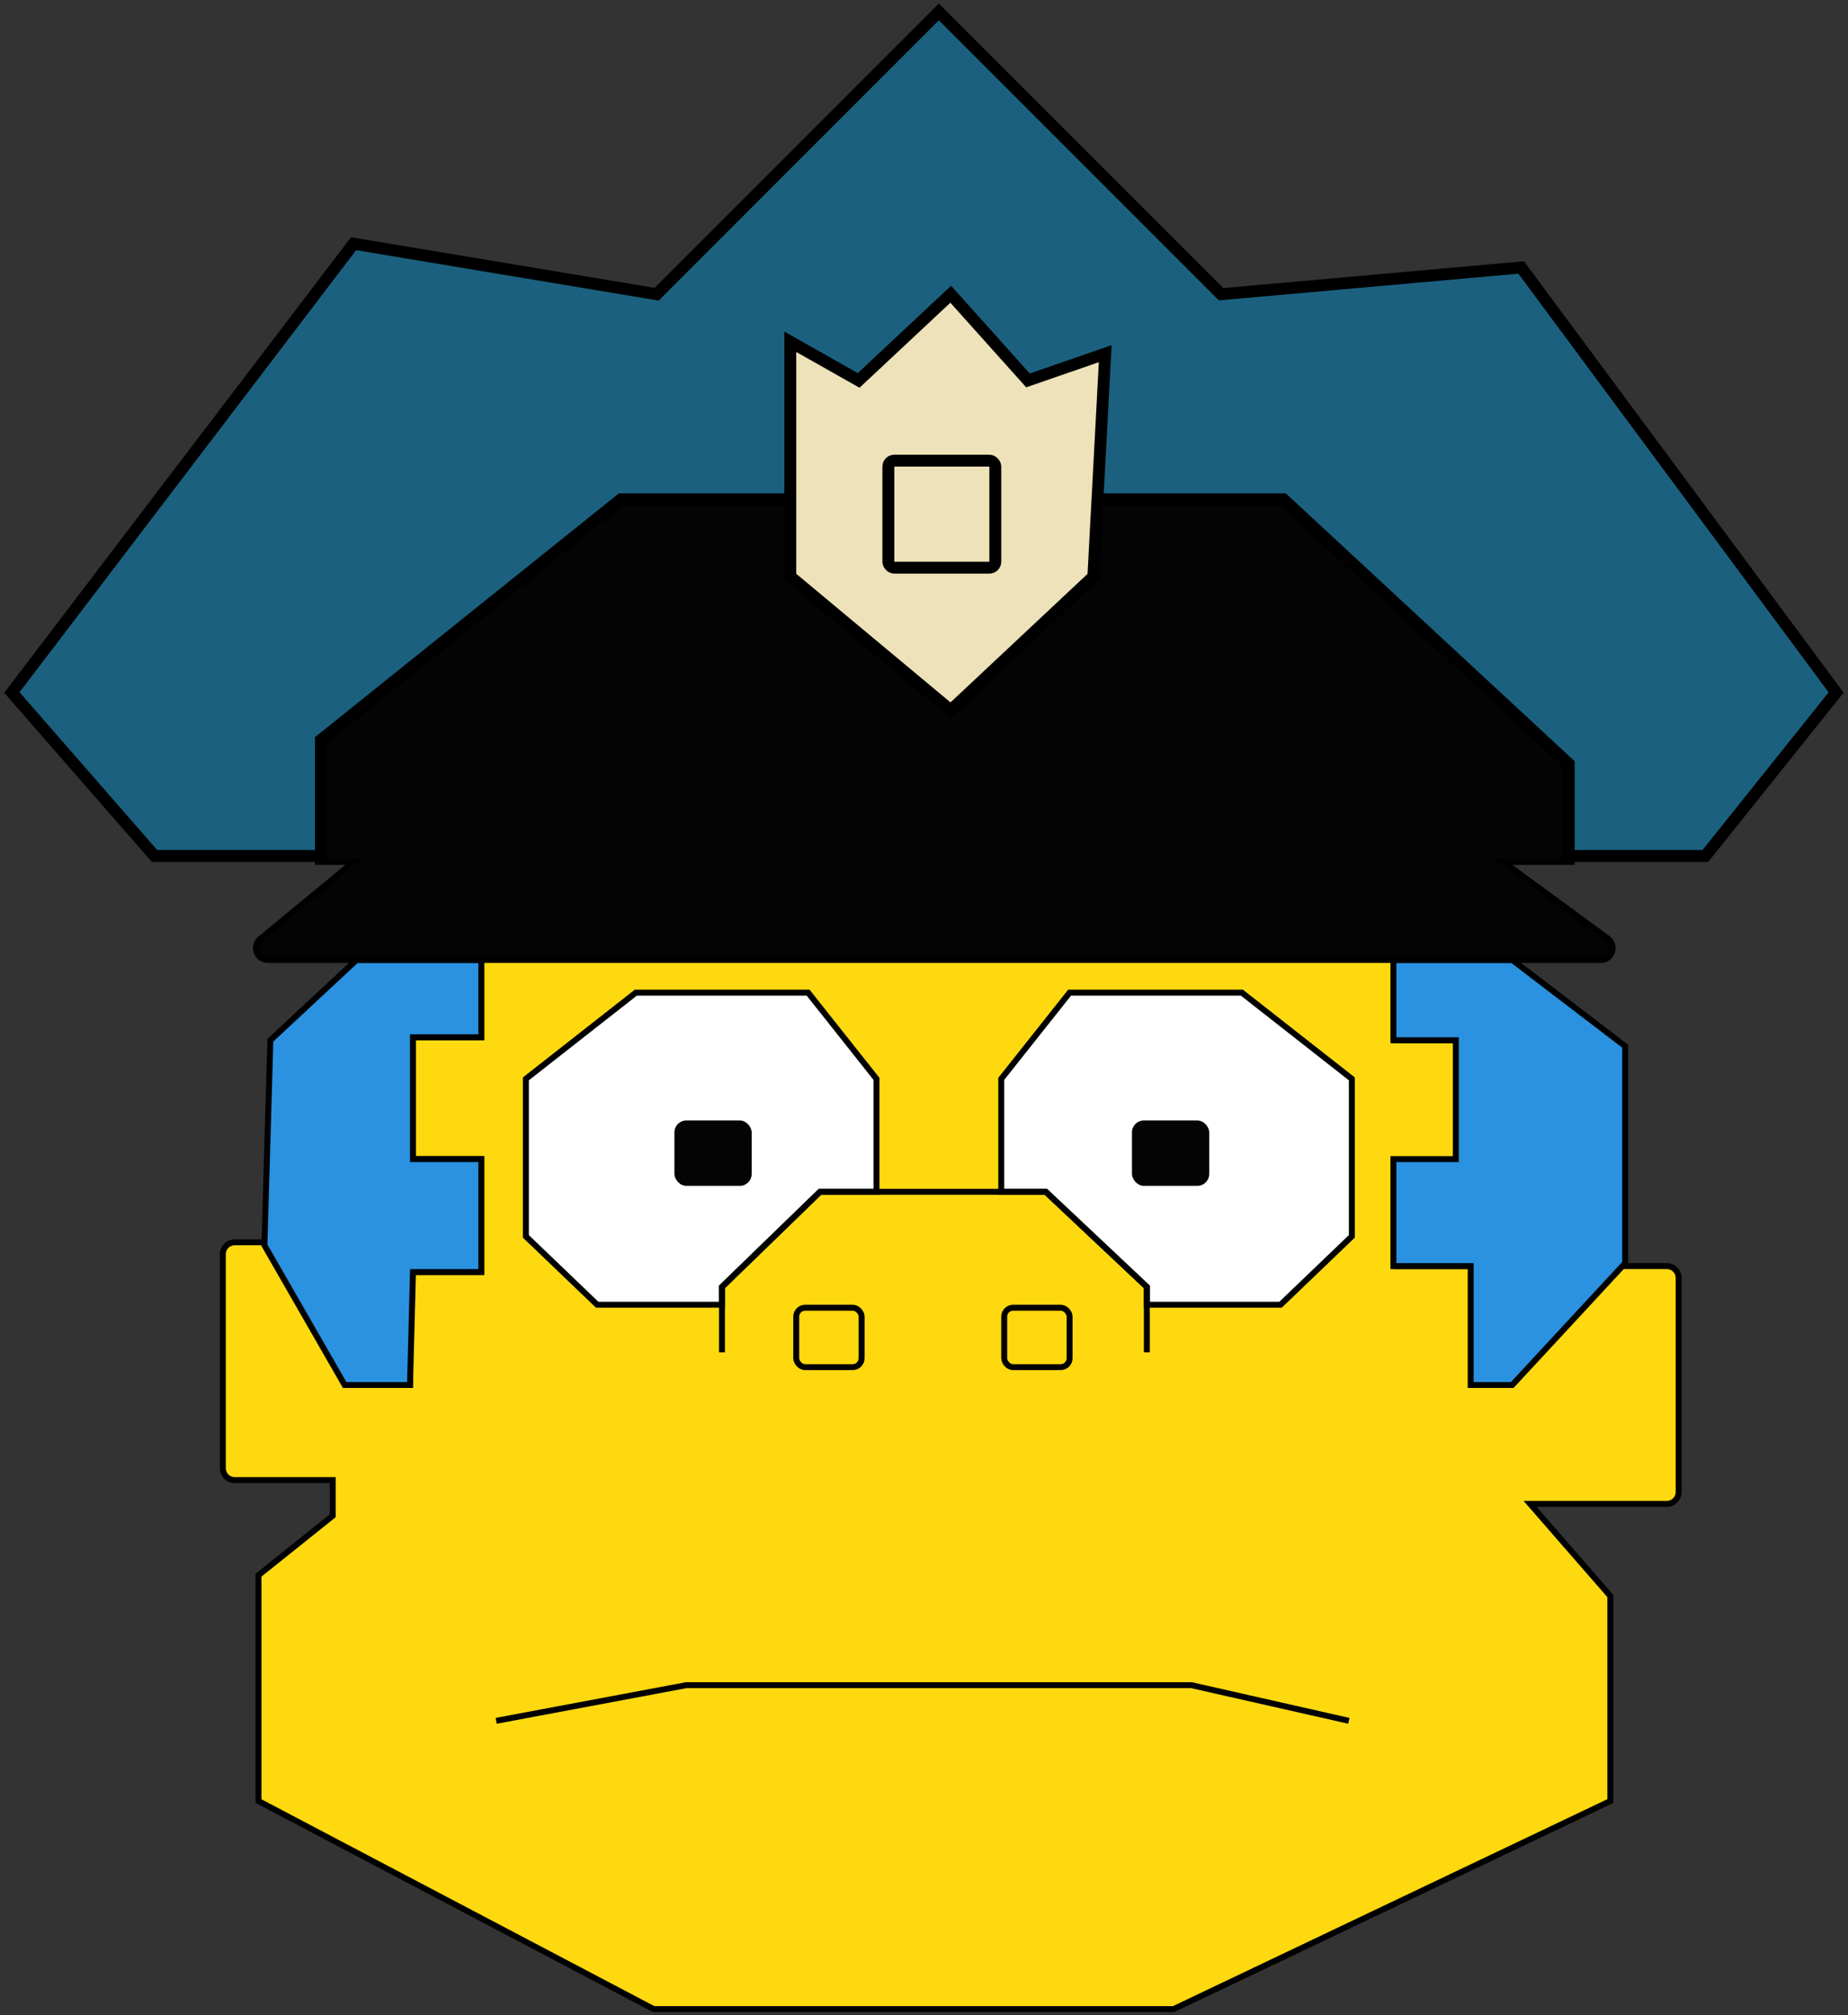 <svg width="311" height="339" viewBox="0 0 311 339" fill="none" xmlns="http://www.w3.org/2000/svg">
<rect x="0" y="0" width="311" height="339" fill="#333333" stroke="none"/>
<path d="M37.5 247V211C37.5 209.895 38.395 209 39.5 209H45L58.5 233H69V214H81V195H69V174.5H81V160H235V175H247.5V196.5H235V213H249L248.5 232L266 213H280.5C281.605 213 282.5 213.895 282.5 215V251C282.5 252.105 281.605 253 280.5 253H257.5L271 268.5V303L197.5 338H110L43.5 303V265L56 255V249H39.5C38.395 249 37.5 248.105 37.5 247Z" fill="#FFD90F" stroke="black"/>
<path d="M88.5 208V181.5L107 167H136L147.5 181.5V200.5H138L121.5 216.5V219.5H100.5L88.5 208Z" fill="white" stroke="black"/>
<path d="M227.5 208V181.5L209 167H180L168.5 181.5V200.5H176L193 216.5V219.5H215.5L227.5 208Z" fill="white" stroke="black"/>
<path d="M69.5 195V174.5H81V161.5H60L45.5 175L44.5 209.5L58 233H69L69.5 214H81V195H69.5Z" fill="#2A92E0" stroke="black"/>
<path d="M245 195V175H234.5V161.5H254.5L273.5 176V212.5L254.5 233H247.5V213H234.5V195H245Z" fill="#2A92E0" stroke="black"/>
<path d="M43.794 157.957L59.5 145H53.5V124.5L103 84.5H215.5L264.5 129V145H253L270.573 157.887C272.132 159.03 271.324 161.5 269.391 161.5H45.067C43.191 161.5 42.347 159.151 43.794 157.957Z" fill="#040404" stroke="black"/>
<path d="M110.5 49.5L59.5 41L2 116.5L26 144H54V124.5L104.5 84H216L264 128.5V144H287L309 116.5L256 45L205.5 49.5L158 2L110.5 49.5Z" fill="#1B617F" stroke="black" stroke-width="2"/>
<rect x="190.5" y="188.5" width="13" height="11" rx="2" fill="#040404"/>
<rect x="113.5" y="188.5" width="13" height="11" rx="2" fill="#040404"/>
<rect x="134" y="220" width="11" height="10" rx="1.5" stroke="black"/>
<rect x="169" y="220" width="11" height="10" rx="1.5" stroke="black"/>
<path d="M133 97V57.5L144.5 64L160 49.5L173 64L186 59.5L184 97L160 119.5L133 97Z" fill="#EDE2B9" stroke="black" stroke-width="2"/>
<rect x="149.5" y="77.5" width="18" height="18" rx="1" stroke="black" stroke-width="2"/>
<path d="M121.5 227.5V216.5L138 200.5H176L193 216.5V227.5" stroke="black"/>
<path d="M83.5 289.5L115.5 283.5H200.5L227 289.5" stroke="black"/>
</svg>
